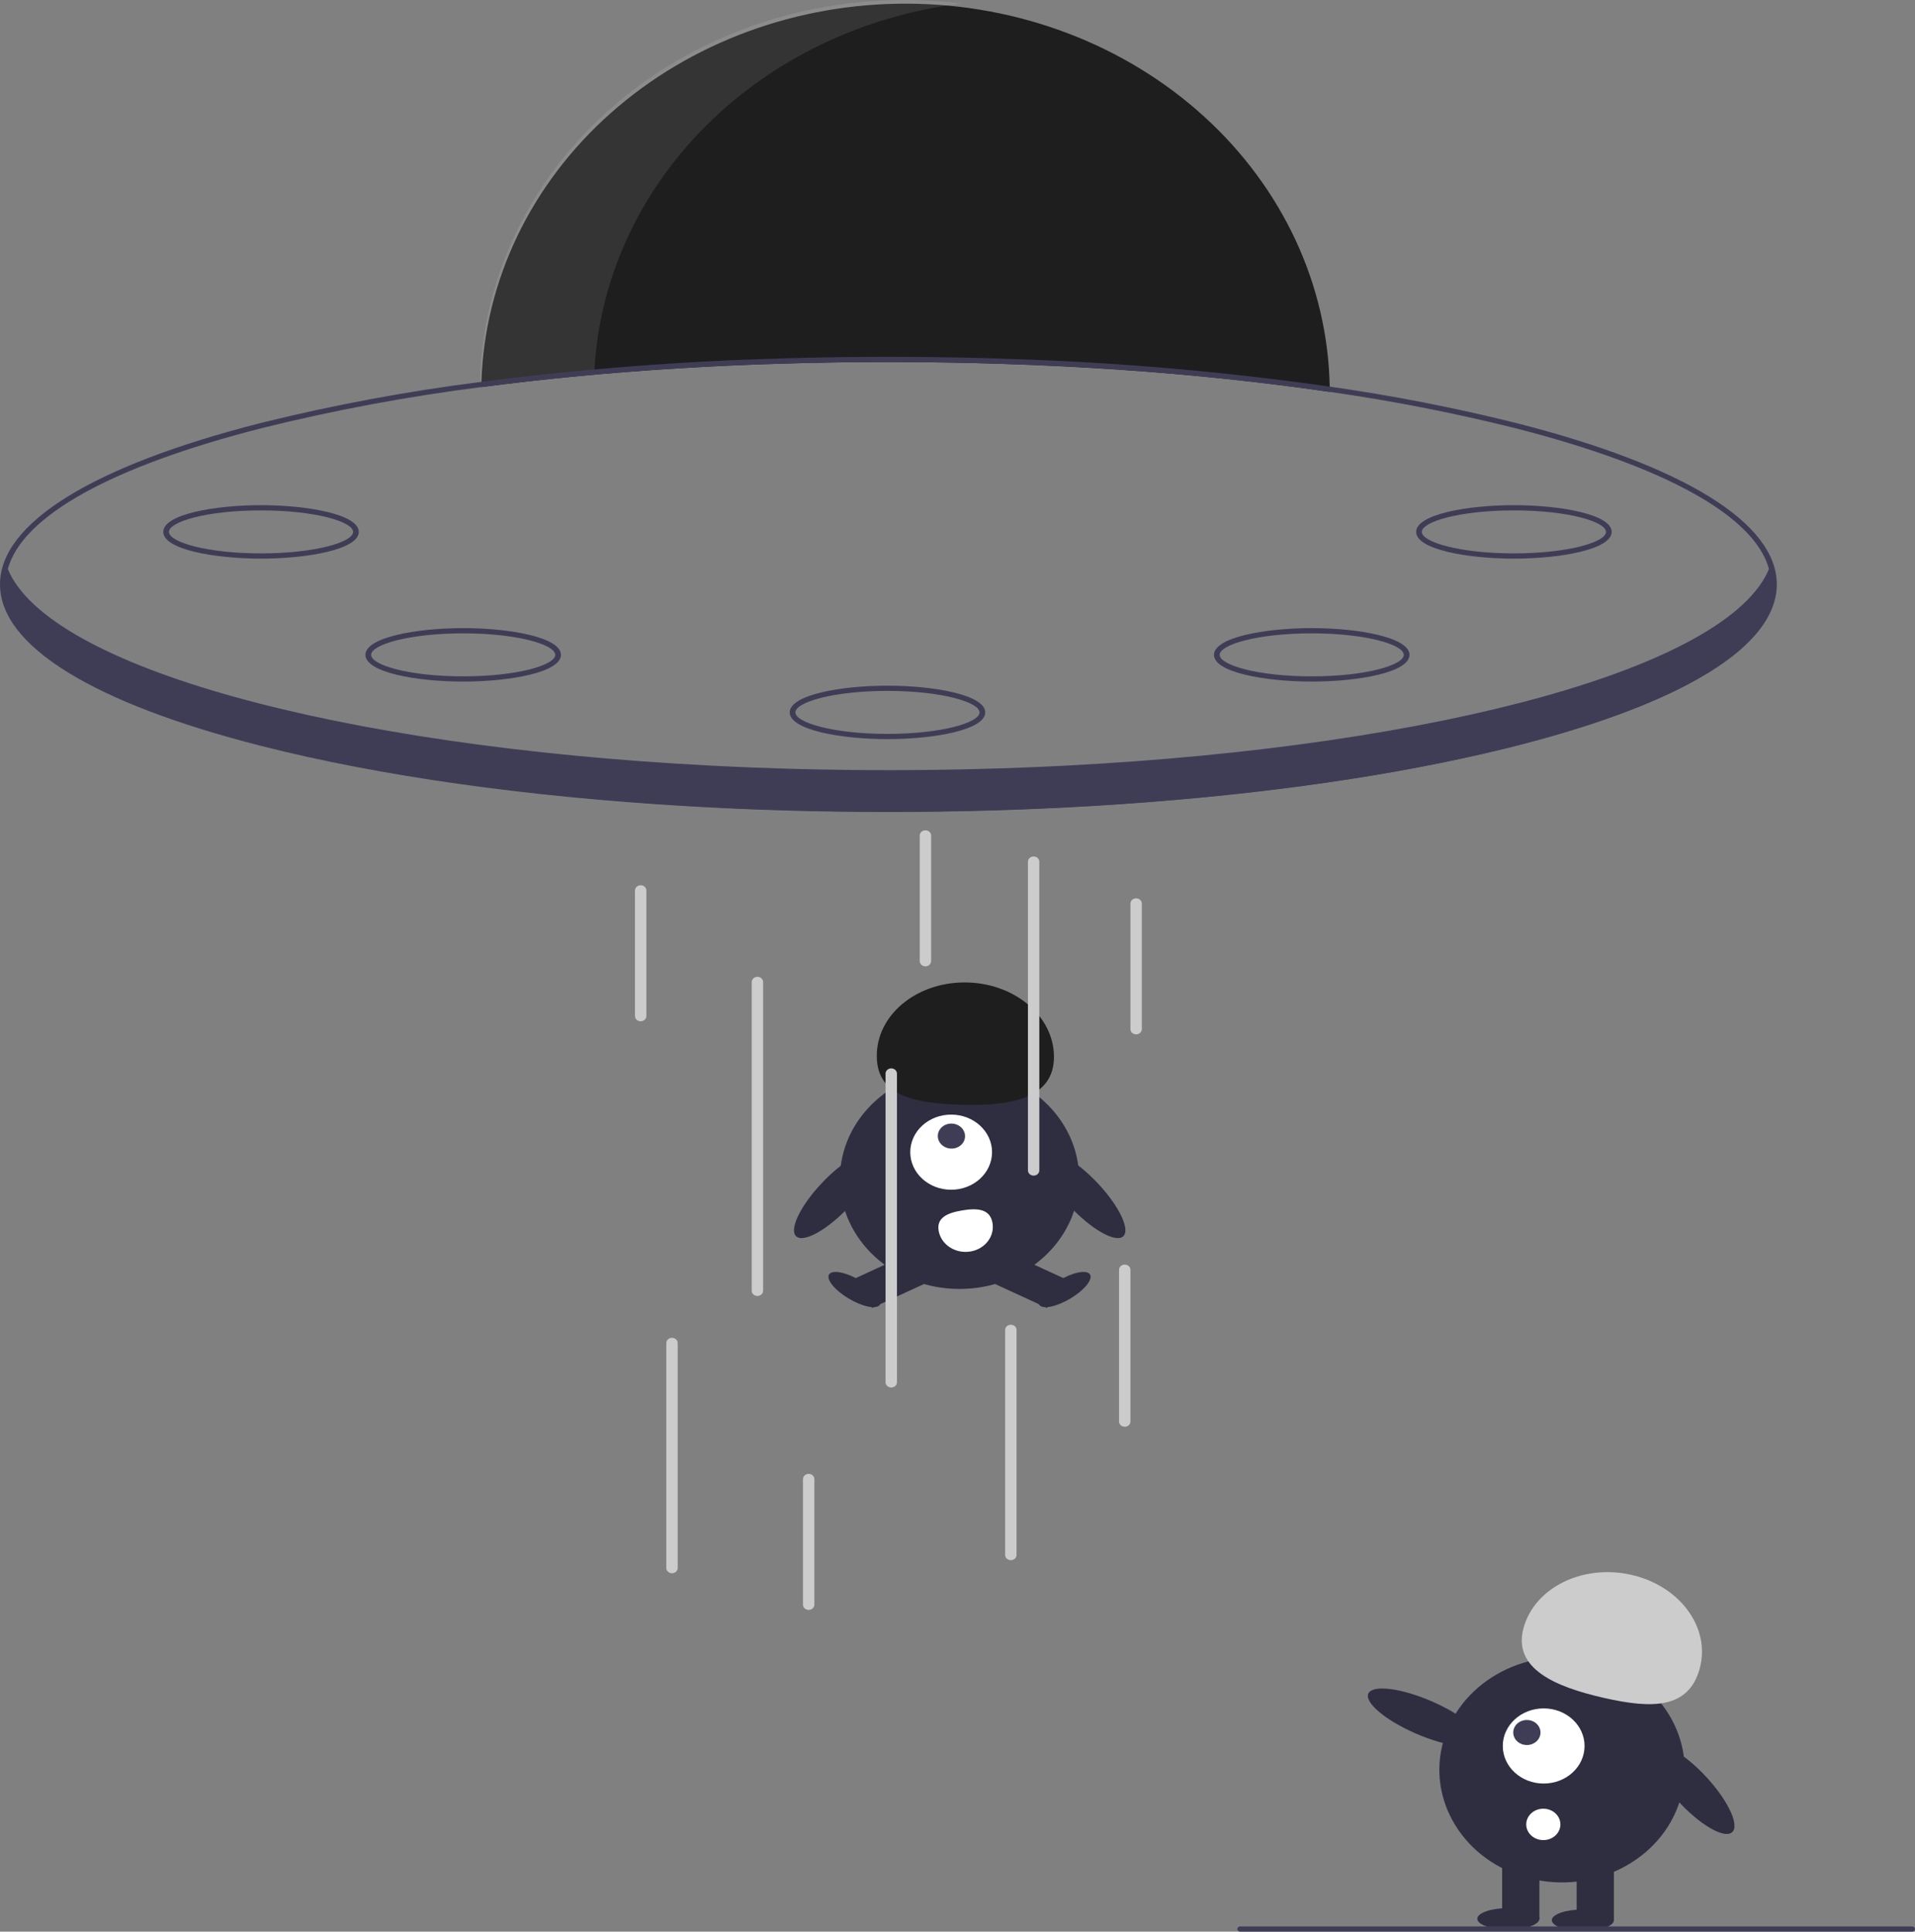 <svg width="464" height="468" viewBox="0 0 464 468" fill="none" xmlns="http://www.w3.org/2000/svg">
<rect x="0" y="0" width="464" height="468" fill="#808080" stroke="none"/>
<g clip-path="url(#clip0_153_2)">
<path d="M322.198 94.947C290.033 90.231 253.405 87.715 215.258 87.715C180.348 87.715 146.714 89.819 116.612 93.787C116.619 93.362 116.626 92.938 116.646 92.513C117.444 67.864 128.706 44.48 148.024 27.358C167.343 10.236 193.185 0.735 220.028 0.885C246.871 1.036 272.585 10.826 291.675 28.164C310.764 45.501 321.714 69.01 322.184 93.667C322.191 94.098 322.198 94.522 322.198 94.947Z" fill="#1E1E1E"/>
<g opacity="0.1">
<path d="M232.886 0.85C218.609 -0.921 204.087 0.083 190.259 3.797C176.432 7.512 163.608 13.854 152.62 22.413C141.631 30.971 132.723 41.556 126.473 53.48C120.222 65.404 116.768 78.401 116.335 91.63C116.315 92.054 116.308 92.479 116.301 92.904C125.244 91.725 134.505 90.715 144.012 89.871C145.175 67.833 154.7 46.864 170.934 30.603C187.168 14.342 209.086 3.816 232.886 0.85Z" fill="white"/>
</g>
<path d="M367.167 102.438C352.361 98.751 337.344 95.823 322.184 93.667C297.336 90.129 272.287 87.918 247.161 87.043C236.694 86.65 226.035 86.448 215.258 86.448C206.717 86.448 198.244 86.574 189.89 86.828C165.38 87.493 140.93 89.391 116.646 92.513C98.671 94.787 80.87 98.102 63.349 102.438C22.498 112.814 0 126.72 0 141.589C0 156.458 22.498 170.364 63.349 180.739C92.078 188.041 127.499 193.016 166.094 195.298C182.024 196.248 198.493 196.73 215.258 196.73C232.079 196.73 248.603 196.242 264.582 195.291C299.706 193.206 332.202 188.89 359.399 182.615C359.543 182.577 359.682 182.545 359.826 182.514C361.662 182.095 363.469 181.658 365.256 181.221C365.898 181.056 366.532 180.898 367.167 180.739C367.203 180.726 367.24 180.715 367.277 180.707C367.885 180.555 368.485 180.397 369.085 180.245C370.286 179.928 371.472 179.617 372.638 179.294C372.694 179.281 372.742 179.269 372.79 179.256C373.804 178.977 374.798 178.698 375.784 178.419C376.592 178.185 377.392 177.957 378.185 177.722C378.765 177.551 379.338 177.38 379.903 177.209C380.317 177.082 380.724 176.962 381.125 176.835C381.67 176.67 382.215 176.499 382.753 176.328C382.98 176.258 383.208 176.188 383.429 176.112C383.946 175.954 384.45 175.789 384.954 175.624C385.499 175.447 386.044 175.263 386.582 175.086C387.03 174.94 387.479 174.788 387.92 174.636C388.293 174.502 388.659 174.376 389.031 174.249C390.045 173.9 391.039 173.539 392.019 173.184C392.508 173 392.998 172.823 393.481 172.639C393.957 172.462 394.44 172.278 394.909 172.094C395.682 171.796 396.441 171.498 397.186 171.2C397.545 171.048 397.911 170.902 398.262 170.763C398.532 170.649 398.794 170.541 399.063 170.427C399.256 170.351 399.449 170.269 399.636 170.186C400.332 169.895 401.022 169.597 401.698 169.299C404.293 168.158 406.714 166.992 408.963 165.8C423.072 158.378 430.517 150.145 430.517 141.589C430.517 126.72 408.018 112.814 367.167 102.438ZM366.795 179.522C338.032 186.83 302.514 191.805 263.816 194.068C248.078 194.987 231.81 195.462 215.258 195.462C198.762 195.462 182.549 194.993 166.86 194.074C128.099 191.818 92.526 186.843 63.722 179.522C23.52 169.305 1.38 155.837 1.38 141.589C1.382 140.33 1.554 139.076 1.891 137.856C5.409 125.002 27.052 112.972 63.722 103.655C81.11 99.353 98.775 96.057 116.612 93.787C141.041 90.647 165.64 88.743 190.297 88.083C198.521 87.835 206.841 87.713 215.258 87.715C225.89 87.715 236.405 87.912 246.74 88.292C272.012 89.159 297.207 91.381 322.198 94.947C337.226 97.093 352.115 100.001 366.795 103.655C403.458 112.972 425.094 124.996 428.619 137.843C428.962 139.067 429.136 140.325 429.137 141.589C429.137 155.837 406.997 169.305 366.795 179.522Z" fill="#3F3D56"/>
<path d="M430.124 142.166C430.124 150.633 422.527 158.645 408.963 165.8C406.707 166.992 404.279 168.158 401.698 169.299C401.022 169.597 400.332 169.895 399.636 170.186C399.449 170.269 399.256 170.351 399.063 170.427C398.794 170.541 398.532 170.649 398.262 170.763C397.911 170.902 397.545 171.048 397.186 171.2C396.441 171.498 395.682 171.796 394.91 172.094C394.44 172.278 393.957 172.462 393.481 172.639C392.998 172.823 392.509 173 392.019 173.184C391.039 173.539 390.045 173.9 389.031 174.249C388.659 174.376 388.293 174.502 387.92 174.636C387.479 174.788 387.031 174.94 386.582 175.086C386.044 175.263 385.499 175.447 384.954 175.624C384.45 175.789 383.946 175.954 383.429 176.112C383.208 176.188 382.981 176.258 382.753 176.328C382.215 176.499 381.67 176.67 381.125 176.835C380.724 176.962 380.318 177.082 379.904 177.209C379.338 177.38 378.765 177.551 378.185 177.722C377.392 177.957 376.592 178.185 375.784 178.419C374.798 178.698 373.804 178.977 372.79 179.256C372.742 179.269 372.694 179.281 372.638 179.294C371.472 179.617 370.286 179.928 369.085 180.245C368.485 180.397 367.885 180.555 367.278 180.707C367.24 180.715 367.203 180.726 367.167 180.739C366.532 180.898 365.898 181.056 365.256 181.221C363.476 181.652 361.662 182.089 359.826 182.514C359.682 182.545 359.543 182.577 359.399 182.615C332.94 188.687 300.479 193.111 264.554 195.247C248.817 196.179 232.41 196.673 215.555 196.673C198.549 196.673 182.004 196.172 166.142 195.222C71.456 189.549 0.987 167.949 0.987 142.166C0.994 140.597 1.255 139.038 1.759 137.539C1.801 137.647 1.842 137.748 1.891 137.856C11.736 161.611 81.605 180.809 172.262 185.493C186.15 186.215 200.535 186.589 215.258 186.589C230.044 186.589 244.484 186.209 258.427 185.486C349.008 180.783 418.809 161.579 428.619 137.843C428.785 137.463 428.93 137.082 429.054 136.702C429.754 138.452 430.115 140.301 430.124 142.166Z" fill="#3F3D56"/>
<path d="M63.245 135.343C51.763 135.343 39.56 133.074 39.56 128.868C39.56 124.662 51.763 122.392 63.245 122.392C74.728 122.392 86.931 124.662 86.931 128.868C86.931 133.074 74.728 135.343 63.245 135.343ZM63.245 123.66C50.1 123.66 40.939 126.405 40.939 128.868C40.939 131.331 50.1 134.076 63.245 134.076C76.391 134.076 85.551 131.331 85.551 128.868C85.551 126.405 76.391 123.66 63.245 123.66Z" fill="#3F3D56"/>
<path d="M112.23 165.132C100.748 165.132 88.545 162.863 88.545 158.657C88.545 154.451 100.748 152.181 112.23 152.181C123.713 152.181 135.916 154.451 135.916 158.657C135.916 162.863 123.713 165.132 112.23 165.132ZM112.23 153.449C99.085 153.449 89.924 156.194 89.924 158.657C89.924 161.12 99.085 163.865 112.23 163.865C125.376 163.865 134.536 161.12 134.536 158.657C134.536 156.194 125.376 153.449 112.23 153.449Z" fill="#3F3D56"/>
<path d="M366.815 135.343C355.333 135.343 343.129 133.074 343.129 128.868C343.129 124.662 355.333 122.392 366.815 122.392C378.297 122.392 390.501 124.662 390.501 128.868C390.501 133.074 378.297 135.343 366.815 135.343ZM366.815 123.66C353.67 123.66 344.509 126.405 344.509 128.868C344.509 131.331 353.67 134.076 366.815 134.076C379.96 134.076 389.121 131.331 389.121 128.868C389.121 126.405 379.96 123.66 366.815 123.66Z" fill="#3F3D56"/>
<path d="M317.83 165.132C306.348 165.132 294.144 162.863 294.144 158.657C294.144 154.451 306.348 152.181 317.83 152.181C329.312 152.181 341.516 154.451 341.516 158.657C341.516 162.863 329.312 165.132 317.83 165.132ZM317.83 153.449C304.685 153.449 295.524 156.194 295.524 158.657C295.524 161.12 304.685 163.865 317.83 163.865C330.975 163.865 340.136 161.12 340.136 158.657C340.136 156.194 330.975 153.449 317.83 153.449Z" fill="#3F3D56"/>
<path d="M215.03 179.076C203.548 179.076 191.344 176.807 191.344 172.6C191.344 168.394 203.548 166.125 215.03 166.125C226.513 166.125 238.716 168.394 238.716 172.6C238.716 176.807 226.513 179.076 215.03 179.076ZM215.03 167.393C201.885 167.393 192.724 170.137 192.724 172.6C192.724 175.064 201.885 177.808 215.03 177.808C228.175 177.808 237.336 175.064 237.336 172.6C237.336 170.137 228.175 167.393 215.03 167.393Z" fill="#3F3D56"/>
<path d="M232.491 312.288C248.5 312.288 261.477 300.366 261.477 285.66C261.477 270.954 248.5 259.032 232.491 259.032C216.483 259.032 203.506 270.954 203.506 285.66C203.506 300.366 216.483 312.288 232.491 312.288Z" fill="#2F2E41"/>
<path d="M221.469 303.155L207.362 309.645L211.305 316.878L225.412 310.388L221.469 303.155Z" fill="#2F2E41"/>
<path d="M213.165 316.144C214.001 314.978 211.937 312.372 208.553 310.322C205.17 308.273 201.749 307.556 200.912 308.722C200.076 309.888 202.14 312.494 205.524 314.543C208.907 316.593 212.328 317.309 213.165 316.144Z" fill="#2F2E41"/>
<path d="M243.514 303.155L239.571 310.388L253.678 316.878L257.621 309.644L243.514 303.155Z" fill="#2F2E41"/>
<path d="M259.459 314.543C262.842 312.494 264.907 309.887 264.07 308.722C263.234 307.556 259.813 308.273 256.429 310.322C253.046 312.372 250.981 314.978 251.818 316.143C252.654 317.309 256.075 316.593 259.459 314.543Z" fill="#2F2E41"/>
<path d="M230.462 288.247C235.933 288.247 240.369 284.173 240.369 279.147C240.369 274.12 235.933 270.046 230.462 270.046C224.991 270.046 220.556 274.12 220.556 279.147C220.556 284.173 224.991 288.247 230.462 288.247Z" fill="white"/>
<path d="M232.872 277.402C234.156 276.222 234.149 274.303 232.855 273.115C231.562 271.927 229.473 271.92 228.189 273.1C226.904 274.279 226.912 276.199 228.205 277.387C229.498 278.575 231.588 278.582 232.872 277.402Z" fill="#3F3D56"/>
<path d="M255.357 256.692C255.793 246.834 246.544 238.484 234.7 238.042C222.855 237.6 212.9 245.233 212.464 255.091C212.028 264.949 220.262 267.189 232.106 267.631C243.951 268.073 254.921 266.55 255.357 256.692Z" fill="#1E1E1E"/>
<path d="M272.065 299.603C273.972 298.1 271.291 292.358 266.077 286.779C260.863 281.199 255.091 277.895 253.185 279.399C251.278 280.903 253.959 286.644 259.173 292.224C264.386 297.803 270.158 301.107 272.065 299.603Z" fill="#2F2E41"/>
<path d="M205.891 292.224C211.105 286.644 213.786 280.903 211.879 279.399C209.973 277.895 204.201 281.199 198.987 286.779C193.773 292.358 191.092 298.1 192.999 299.603C194.905 301.107 200.677 297.803 205.891 292.224Z" fill="#2F2E41"/>
<path d="M240.452 296.154C240.766 297.737 240.382 299.369 239.386 300.693C238.389 302.016 236.861 302.921 235.138 303.209C233.414 303.497 231.637 303.145 230.197 302.229C228.756 301.314 227.771 299.91 227.457 298.327L227.455 298.315C226.805 295.018 229.58 293.851 233.169 293.254C236.758 292.657 239.803 292.856 240.452 296.154Z" fill="white"/>
<path d="M183.521 313.985C183.156 313.985 182.805 313.851 182.546 313.613C182.287 313.376 182.142 313.053 182.142 312.717V237.928C182.142 237.592 182.287 237.269 182.546 237.031C182.805 236.794 183.156 236.66 183.521 236.66C183.887 236.66 184.238 236.794 184.497 237.031C184.756 237.269 184.901 237.592 184.901 237.928V312.717C184.901 313.053 184.756 313.376 184.497 313.613C184.238 313.851 183.887 313.985 183.521 313.985Z" fill="#CCCCCC"/>
<path d="M162.824 381.168C162.458 381.168 162.107 381.035 161.848 380.797C161.589 380.559 161.444 380.237 161.444 379.901V325.393C161.444 325.057 161.589 324.734 161.848 324.497C162.107 324.259 162.458 324.125 162.824 324.125C163.19 324.125 163.541 324.259 163.799 324.497C164.058 324.734 164.204 325.057 164.204 325.393V379.901C164.204 380.237 164.058 380.559 163.799 380.797C163.541 381.035 163.19 381.168 162.824 381.168Z" fill="#CCCCCC"/>
<path d="M215.948 336.168C215.582 336.168 215.231 336.034 214.973 335.797C214.714 335.559 214.568 335.236 214.568 334.9V260.111C214.568 259.775 214.714 259.452 214.972 259.215C215.231 258.977 215.582 258.843 215.948 258.843C216.314 258.843 216.665 258.977 216.924 259.215C217.183 259.452 217.328 259.775 217.328 260.111V334.9C217.328 335.236 217.183 335.559 216.924 335.797C216.665 336.034 216.314 336.168 215.948 336.168Z" fill="#CCCCCC"/>
<path d="M195.94 390.042C195.574 390.041 195.223 389.908 194.964 389.67C194.706 389.432 194.56 389.11 194.56 388.774V358.351C194.56 358.015 194.706 357.692 194.964 357.455C195.223 357.217 195.574 357.083 195.94 357.083C196.306 357.083 196.657 357.217 196.916 357.455C197.175 357.692 197.32 358.015 197.32 358.351V388.774C197.32 389.11 197.175 389.432 196.916 389.67C196.657 389.908 196.306 390.041 195.94 390.042Z" fill="#CCCCCC"/>
<path d="M224.228 234.125C223.862 234.125 223.511 233.991 223.252 233.753C222.993 233.516 222.848 233.193 222.848 232.857V202.434C222.848 202.098 222.993 201.776 223.252 201.538C223.511 201.3 223.862 201.167 224.228 201.167C224.593 201.167 224.944 201.3 225.203 201.538C225.462 201.776 225.607 202.098 225.607 202.434V232.857C225.607 233.193 225.462 233.516 225.203 233.753C224.944 233.991 224.593 234.125 224.228 234.125Z" fill="#CCCCCC"/>
<path d="M155.234 247.435C154.868 247.435 154.517 247.301 154.259 247.064C154 246.826 153.855 246.503 153.854 246.167V215.744C153.854 215.408 154 215.086 154.259 214.848C154.517 214.61 154.868 214.477 155.234 214.477C155.6 214.477 155.951 214.61 156.21 214.848C156.469 215.086 156.614 215.408 156.614 215.744V246.167C156.614 246.503 156.469 246.826 156.21 247.064C155.951 247.301 155.6 247.435 155.234 247.435Z" fill="#CCCCCC"/>
<path d="M275.282 250.604C274.916 250.604 274.565 250.47 274.307 250.232C274.048 249.995 273.902 249.672 273.902 249.336V218.913C273.902 218.577 274.048 218.255 274.306 218.017C274.565 217.779 274.916 217.646 275.282 217.646C275.648 217.646 275.999 217.779 276.258 218.017C276.517 218.255 276.662 218.577 276.662 218.913V249.336C276.662 249.672 276.517 249.995 276.258 250.232C275.999 250.47 275.648 250.604 275.282 250.604Z" fill="#CCCCCC"/>
<path d="M272.522 345.675C272.156 345.675 271.806 345.541 271.547 345.304C271.288 345.066 271.143 344.744 271.143 344.407V307.647C271.143 307.31 271.288 306.988 271.547 306.75C271.805 306.512 272.156 306.379 272.522 306.379C272.888 306.379 273.239 306.512 273.498 306.75C273.757 306.988 273.902 307.31 273.902 307.647V344.407C273.902 344.744 273.757 345.066 273.498 345.304C273.239 345.541 272.888 345.675 272.522 345.675Z" fill="#CCCCCC"/>
<path d="M244.925 377.999C244.559 377.999 244.208 377.866 243.95 377.628C243.691 377.39 243.545 377.068 243.545 376.732V322.224C243.545 321.888 243.691 321.566 243.95 321.328C244.208 321.09 244.559 320.957 244.925 320.957C245.291 320.957 245.642 321.09 245.901 321.328C246.16 321.566 246.305 321.888 246.305 322.224V376.732C246.305 377.068 246.16 377.39 245.901 377.628C245.642 377.866 245.291 377.999 244.925 377.999Z" fill="#CCCCCC"/>
<path d="M250.445 284.829C250.079 284.829 249.728 284.696 249.469 284.458C249.21 284.22 249.065 283.898 249.065 283.562V208.772C249.065 208.436 249.21 208.114 249.469 207.876C249.728 207.638 250.079 207.505 250.445 207.505C250.811 207.505 251.162 207.638 251.42 207.876C251.679 208.114 251.825 208.436 251.825 208.772V283.562C251.825 283.898 251.679 284.22 251.42 284.458C251.162 284.696 250.811 284.829 250.445 284.829Z" fill="#CCCCCC"/>
<path d="M419.611 443.977C421.586 442.458 418.917 436.541 413.65 430.762C408.382 424.982 402.511 421.528 400.536 423.048C398.561 424.567 401.23 430.483 406.498 436.263C411.765 442.042 417.636 445.496 419.611 443.977Z" fill="#2F2E41"/>
<path d="M406.659 437.404C411.848 423.103 403.434 407.644 387.866 402.877C372.298 398.11 355.471 405.839 350.281 420.141C345.092 434.443 353.506 449.901 369.074 454.668C384.642 459.436 401.469 451.706 406.659 437.404Z" fill="#2F2E41"/>
<path d="M391.046 450.195H382.02V465.053H391.046V450.195Z" fill="#2F2E41"/>
<path d="M372.993 450.195H363.966V465.053H372.993V450.195Z" fill="#2F2E41"/>
<path d="M383.524 467.817C387.679 467.817 391.046 466.657 391.046 465.225C391.046 463.794 387.679 462.634 383.524 462.634C379.369 462.634 376.002 463.794 376.002 465.225C376.002 466.657 379.369 467.817 383.524 467.817Z" fill="#2F2E41"/>
<path d="M365.47 467.471C369.625 467.471 372.993 466.311 372.993 464.88C372.993 463.449 369.625 462.288 365.47 462.288C361.316 462.288 357.948 463.449 357.948 464.88C357.948 466.311 361.316 467.471 365.47 467.471Z" fill="#2F2E41"/>
<path d="M369.14 394.46C371.793 384.644 383.505 378.868 395.298 381.558C407.092 384.249 414.502 394.387 411.849 404.203C409.196 414.018 400.393 414.05 388.6 411.36C376.806 408.669 366.487 404.276 369.14 394.46Z" fill="#CCCCCC"/>
<path d="M358.426 421.955C359.53 419.817 354.415 415.466 347.001 412.236C339.588 409.005 332.683 408.12 331.579 410.258C330.475 412.396 335.59 416.748 343.004 419.978C350.417 423.208 357.322 424.094 358.426 421.955Z" fill="#2F2E41"/>
<path d="M374.028 432.113C379.499 432.113 383.934 428.039 383.934 423.013C383.934 417.987 379.499 413.912 374.028 413.912C368.556 413.912 364.121 417.987 364.121 423.013C364.121 428.039 368.556 432.113 374.028 432.113Z" fill="white"/>
<path d="M369.956 422.784C371.78 422.784 373.258 421.426 373.258 419.751C373.258 418.075 371.78 416.717 369.956 416.717C368.132 416.717 366.654 418.075 366.654 419.751C366.654 421.426 368.132 422.784 369.956 422.784Z" fill="#3F3D56"/>
<path d="M373.942 445.817C376.229 445.817 378.082 444.114 378.082 442.014C378.082 439.914 376.229 438.211 373.942 438.211C371.656 438.211 369.803 439.914 369.803 442.014C369.803 444.114 371.656 445.817 373.942 445.817Z" fill="white"/>
<path d="M463.31 468H300.487C300.304 468 300.128 467.933 299.999 467.814C299.869 467.696 299.797 467.534 299.797 467.366C299.797 467.198 299.869 467.037 299.999 466.918C300.128 466.799 300.304 466.732 300.487 466.732H463.31C463.493 466.732 463.669 466.799 463.798 466.918C463.927 467.037 464 467.198 464 467.366C464 467.534 463.927 467.696 463.798 467.814C463.669 467.933 463.493 468 463.31 468Z" fill="#3F3D56"/>
</g>
<defs>
<clipPath id="clip0_153_2">
<rect width="464" height="468" fill="white"/>
</clipPath>
</defs>
</svg>
